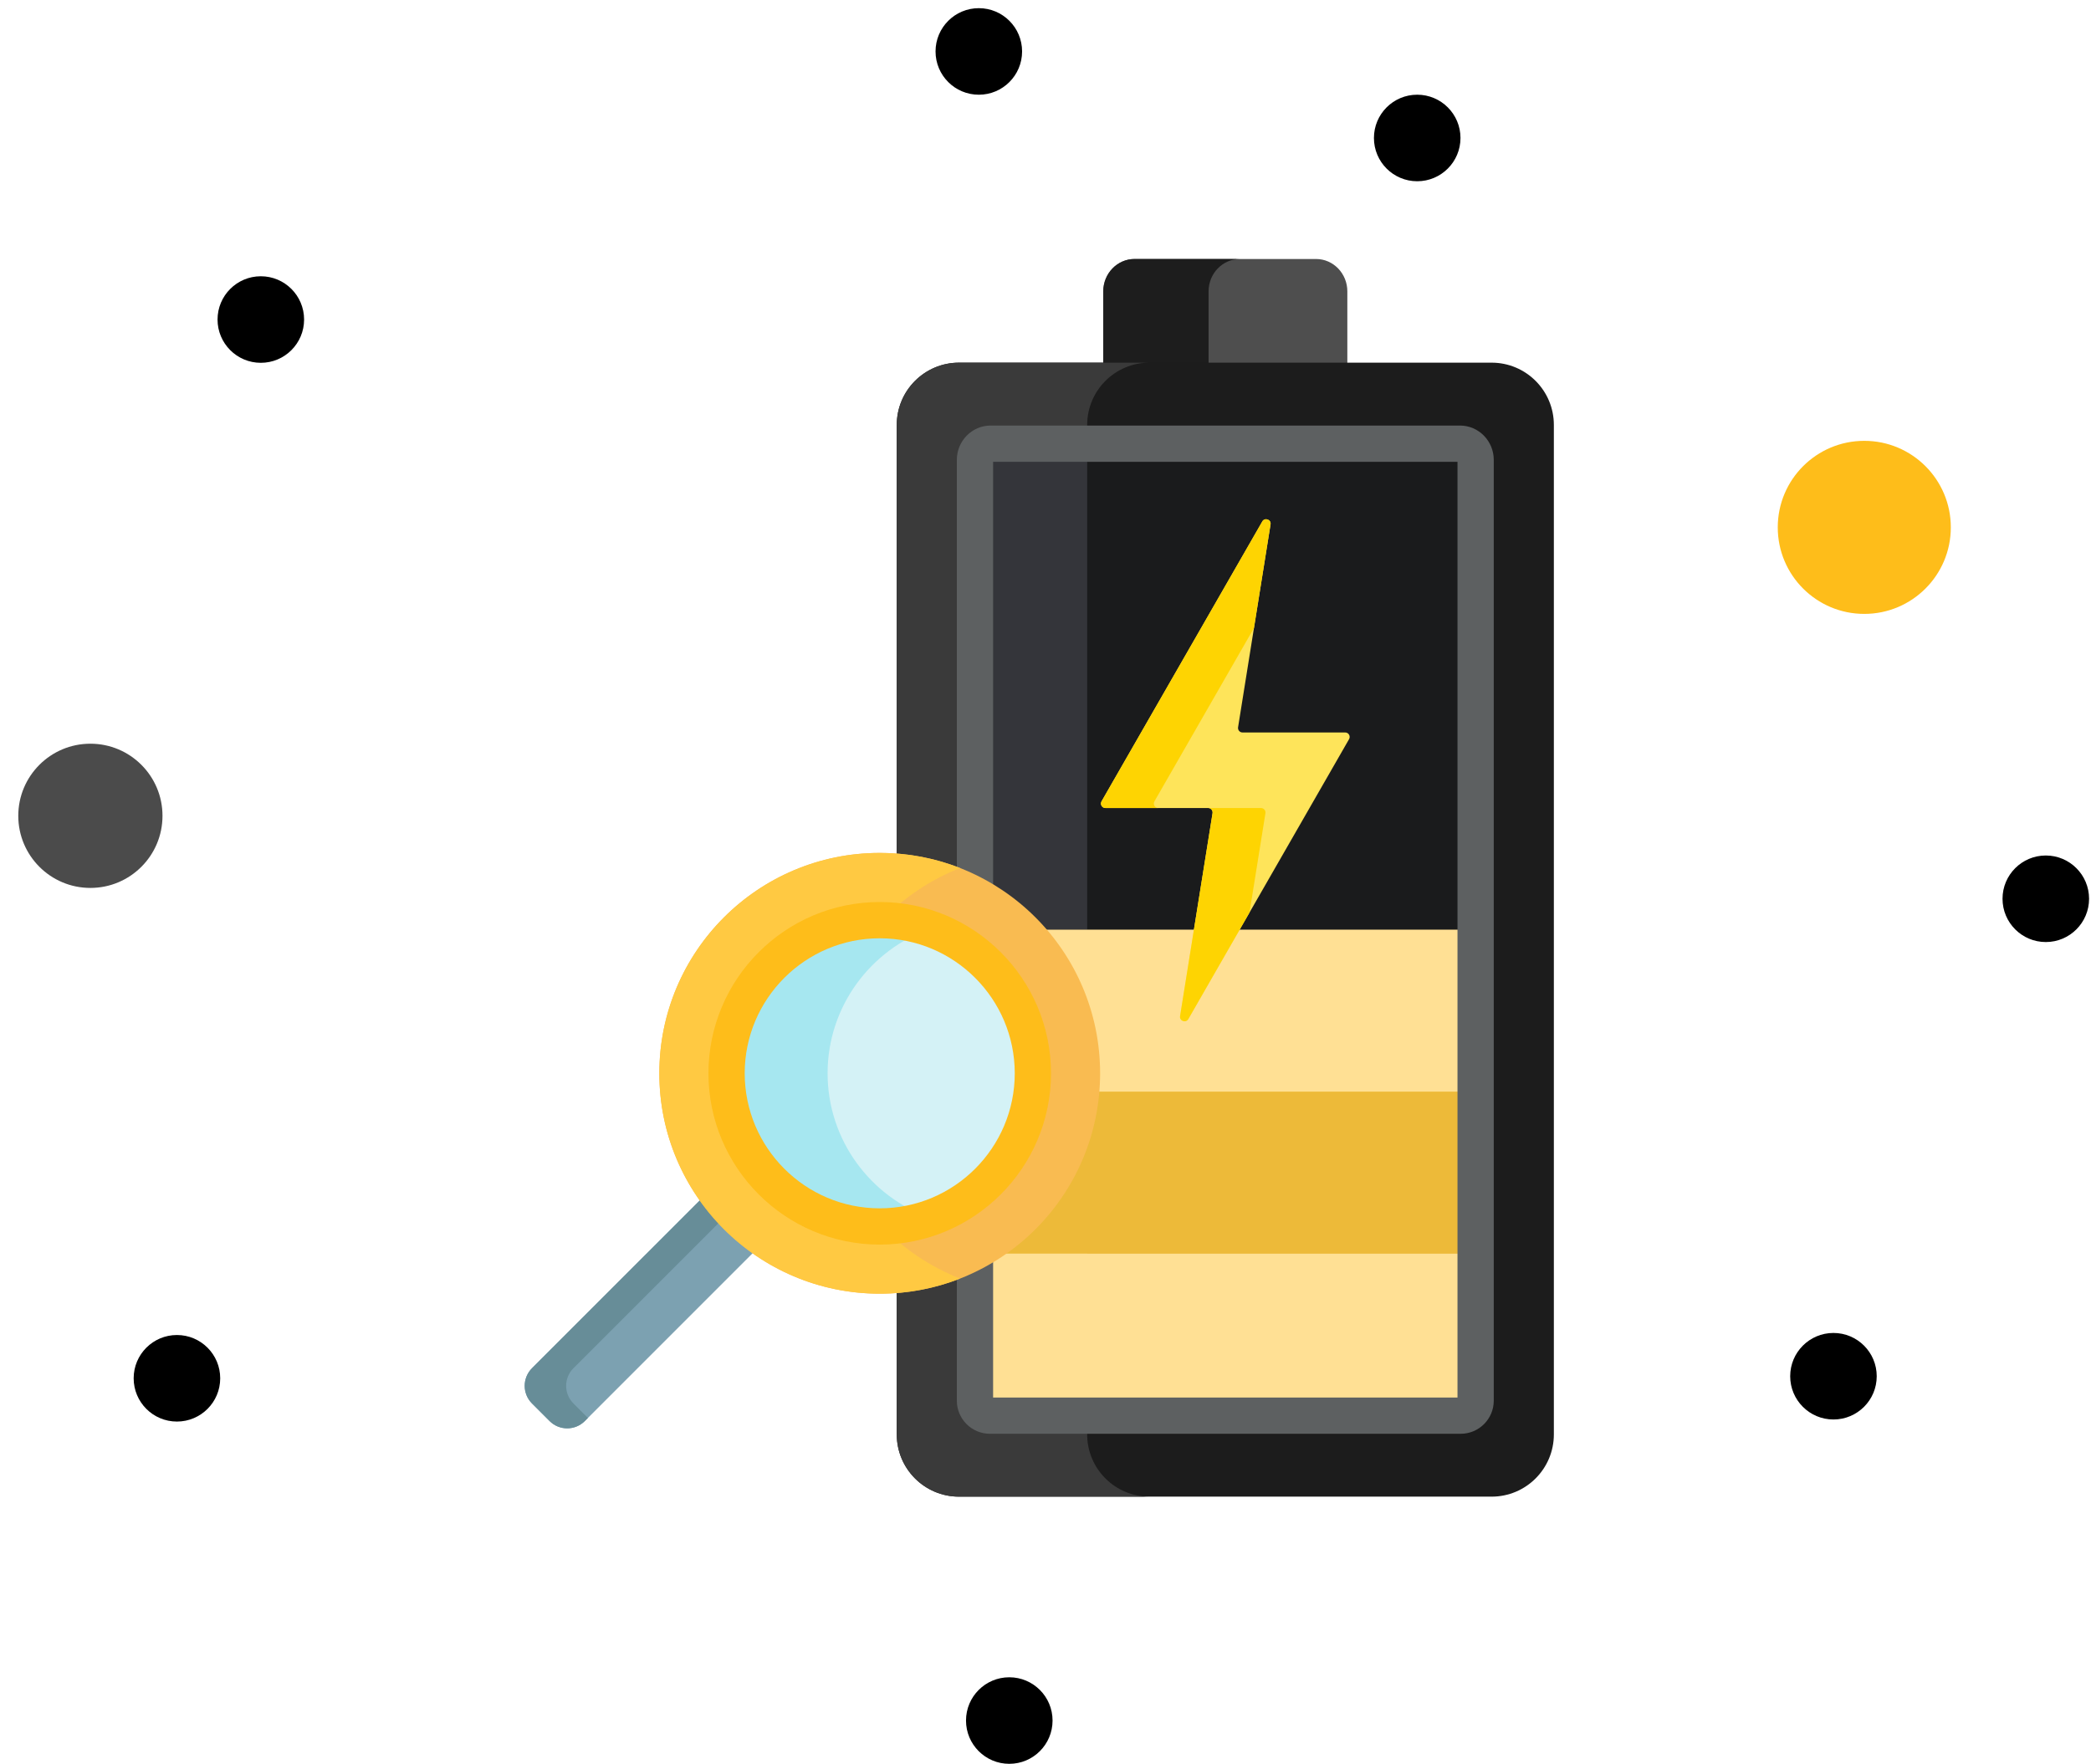 <svg width="128" height="108" viewBox="0 0 128 108" fill="none" xmlns="http://www.w3.org/2000/svg">
<path d="M119.419 32.282C119.419 35.208 117.047 37.579 114.122 37.579C111.197 37.579 108.825 35.208 108.825 32.282C108.825 29.357 111.197 26.985 114.122 26.985C117.047 26.985 119.419 29.357 119.419 32.282Z" fill="#FEBD1A"/>
<circle cx="125.233" cy="55.017" r="2.649" fill="black"/>
<path d="M114.883 84.244C114.883 85.707 113.697 86.892 112.234 86.892C110.771 86.892 109.586 85.707 109.586 84.244C109.586 82.781 110.771 81.595 112.234 81.595C113.697 81.595 114.883 82.781 114.883 84.244Z" fill="black"/>
<circle cx="61.783" cy="105.321" r="2.649" fill="black"/>
<circle cx="10.831" cy="84.37" r="2.649" fill="black"/>
<circle cx="15.966" cy="19.56" r="2.649" fill="black"/>
<circle cx="59.918" cy="3.149" r="2.649" fill="black"/>
<circle cx="86.754" cy="8.446" r="2.649" fill="black"/>
<path d="M9.947 49.939C9.947 52.377 7.971 54.353 5.533 54.353C3.095 54.353 1.119 52.377 1.119 49.939C1.119 47.501 3.095 45.525 5.533 45.525C7.971 45.525 9.947 47.501 9.947 49.939Z" fill="#4B4B4B"/>
<path d="M82.477 22.398V17.837C82.477 16.742 81.619 15.854 80.561 15.854H69.452C68.394 15.854 67.536 16.742 67.536 17.837V22.398H82.477Z" fill="#4E4E4E"/>
<path d="M75.898 15.854H69.452C68.394 15.854 67.536 16.742 67.536 17.837V22.398H73.983V17.837C73.983 16.742 74.84 15.854 75.898 15.854Z" fill="#1D1D1D"/>
<path d="M91.308 22.2H58.705C56.601 22.2 54.895 23.907 54.895 26.011V52.398C61.767 52.932 67.195 58.694 67.195 65.701C67.195 72.707 61.767 78.47 54.895 79.003V87.804C54.895 89.909 56.601 91.615 58.705 91.615H91.308C93.413 91.615 95.119 89.909 95.119 87.804V26.011C95.119 23.907 93.413 22.2 91.308 22.2Z" fill="#1C1C1C"/>
<path d="M66.551 61.605V26.011C66.551 23.907 68.257 22.2 70.362 22.2H58.705C56.601 22.2 54.895 23.907 54.895 26.011V52.398C60.365 52.823 64.921 56.562 66.551 61.605ZM66.551 87.804V69.797C64.921 74.839 60.366 78.578 54.895 79.003V87.804C54.895 89.909 56.601 91.615 58.705 91.615H70.362C68.257 91.615 66.551 89.909 66.551 87.804Z" fill="#3A3A3A"/>
<path d="M89.372 27.158H60.641C60.112 27.158 59.683 27.602 59.683 28.15V53.701C61.339 54.511 62.811 55.653 64.007 57.056H90.33V28.15C90.33 27.602 89.901 27.158 89.372 27.158Z" fill="#1A1B1C"/>
<path d="M63.879 56.908H66.551V27.158H60.641C60.112 27.158 59.683 27.602 59.683 28.15V53.701C61.28 54.482 62.706 55.572 63.879 56.908Z" fill="#34353A"/>
<path d="M63.879 56.908C65.942 59.258 67.195 62.335 67.195 65.701C67.195 70.968 64.126 75.532 59.683 77.7V85.742C59.683 85.862 59.707 85.981 59.753 86.092C59.799 86.203 59.866 86.304 59.951 86.389C60.036 86.474 60.137 86.541 60.248 86.587C60.359 86.633 60.478 86.657 60.598 86.657H89.416C89.536 86.657 89.655 86.633 89.766 86.587C89.877 86.541 89.978 86.474 90.062 86.389C90.147 86.304 90.215 86.203 90.261 86.092C90.307 85.981 90.33 85.862 90.33 85.742V56.908H63.879Z" fill="#FFE094"/>
<path d="M67.148 66.824C66.803 70.943 64.579 74.536 61.338 76.741H90.331V66.824H67.148Z" fill="#EDBA39"/>
<path d="M61.338 76.741H66.552V69.797C65.629 72.65 63.77 75.086 61.338 76.741Z" fill="#EDBA39"/>
<path d="M59.683 77.7V85.742C59.683 85.862 59.707 85.981 59.753 86.092C59.799 86.203 59.866 86.304 59.951 86.389C60.036 86.474 60.137 86.541 60.248 86.587C60.359 86.633 60.478 86.657 60.598 86.657H66.551V76.74H61.338C60.81 77.1 60.257 77.42 59.683 77.7Z" fill="#FFE094"/>
<path d="M89.372 26.049H60.641C59.501 26.049 58.573 26.991 58.573 28.15V53.221C59.345 53.514 60.088 53.879 60.793 54.309V28.268H89.22V85.547H60.793V77.092C60.088 77.523 59.345 77.887 58.573 78.18V85.742C58.573 86.859 59.481 87.767 60.597 87.767H89.415C90.532 87.767 91.44 86.859 91.44 85.742V28.15C91.44 26.991 90.512 26.049 89.372 26.049Z" fill="#5D6061"/>
<path d="M82.346 44.837H76.058C76.019 44.837 75.98 44.828 75.944 44.812C75.908 44.795 75.876 44.771 75.85 44.741C75.825 44.711 75.806 44.676 75.795 44.638C75.784 44.6 75.782 44.56 75.788 44.521L77.776 32.101C77.824 31.801 77.421 31.658 77.27 31.922L67.431 49.053C67.327 49.235 67.458 49.462 67.668 49.462H73.956C73.996 49.462 74.035 49.47 74.071 49.487C74.106 49.504 74.138 49.528 74.164 49.558C74.19 49.588 74.209 49.623 74.219 49.661C74.23 49.699 74.232 49.739 74.226 49.778L72.238 62.198C72.19 62.498 72.593 62.641 72.745 62.377L82.583 45.246C82.687 45.064 82.556 44.837 82.346 44.837Z" fill="#FEE45A"/>
<path d="M70.668 49.053L76.761 38.443L77.776 32.101C77.824 31.801 77.421 31.659 77.27 31.922L67.431 49.053C67.327 49.235 67.458 49.462 67.668 49.462H70.905C70.695 49.462 70.564 49.235 70.668 49.053ZM77.463 49.778C77.469 49.739 77.466 49.699 77.456 49.661C77.445 49.623 77.426 49.588 77.401 49.558C77.375 49.528 77.343 49.504 77.307 49.487C77.271 49.471 77.232 49.462 77.193 49.462H73.956C73.996 49.462 74.035 49.471 74.071 49.487C74.106 49.504 74.138 49.528 74.164 49.558C74.19 49.588 74.209 49.623 74.219 49.661C74.23 49.699 74.232 49.739 74.226 49.778L72.238 62.198C72.19 62.498 72.593 62.641 72.745 62.377L76.49 55.856L77.463 49.778Z" fill="#FED402"/>
<path d="M42.944 73.376L32.565 83.754C31.97 84.35 31.97 85.315 32.565 85.91L33.643 86.988C34.238 87.583 35.203 87.583 35.799 86.988L46.178 76.609C44.923 75.724 43.829 74.63 42.944 73.376Z" fill="#7CA1B1"/>
<path d="M35.102 83.754L44.081 74.776C43.671 74.335 43.291 73.867 42.944 73.376L32.565 83.754C31.97 84.35 31.97 85.315 32.565 85.91L33.643 86.988C34.238 87.583 35.203 87.583 35.799 86.988L35.989 86.797L35.102 85.91C34.507 85.315 34.507 84.35 35.102 83.754Z" fill="#678D98"/>
<path d="M53.852 79.191C61.303 79.191 67.343 73.151 67.343 65.701C67.343 58.25 61.303 52.21 53.852 52.21C46.401 52.21 40.361 58.25 40.361 65.701C40.361 73.151 46.401 79.191 53.852 79.191Z" fill="#F9BB51"/>
<path d="M53.993 75.072C53.946 75.073 53.9 75.076 53.852 75.076C48.683 75.076 44.477 70.87 44.477 65.701C44.477 60.531 48.683 56.326 53.852 56.326C53.9 56.326 53.946 56.329 53.993 56.329C55.328 54.948 56.954 53.849 58.773 53.136C57.249 52.538 55.589 52.21 53.852 52.21C46.401 52.21 40.361 58.25 40.361 65.701C40.361 73.151 46.401 79.191 53.852 79.191C55.589 79.191 57.249 78.863 58.773 78.265C56.954 77.552 55.328 76.453 53.993 75.072Z" fill="#FFC942"/>
<path d="M53.852 75.076C59.03 75.076 63.227 70.878 63.227 65.701C63.227 60.523 59.03 56.326 53.852 56.326C48.675 56.326 44.477 60.523 44.477 65.701C44.477 70.878 48.675 75.076 53.852 75.076Z" fill="#D4F2F6"/>
<path d="M50.661 65.701C50.661 61.615 53.29 58.133 56.944 56.852C55.951 56.504 54.905 56.326 53.852 56.326C48.683 56.326 44.477 60.531 44.477 65.701C44.477 70.87 48.683 75.076 53.852 75.076C54.905 75.076 55.951 74.898 56.944 74.549C53.29 73.269 50.661 69.787 50.661 65.701Z" fill="#A6E7F0"/>
<path d="M53.852 76.186C48.071 76.186 43.368 71.482 43.368 65.701C43.368 59.92 48.071 55.216 53.852 55.216C59.634 55.216 64.337 59.92 64.337 65.701C64.337 71.482 59.634 76.186 53.852 76.186ZM53.852 57.436C49.295 57.436 45.587 61.144 45.587 65.701C45.587 70.258 49.295 73.966 53.852 73.966C58.41 73.966 62.118 70.258 62.118 65.701C62.118 61.144 58.41 57.436 53.852 57.436Z" fill="#FEBD1A"/>
</svg>
